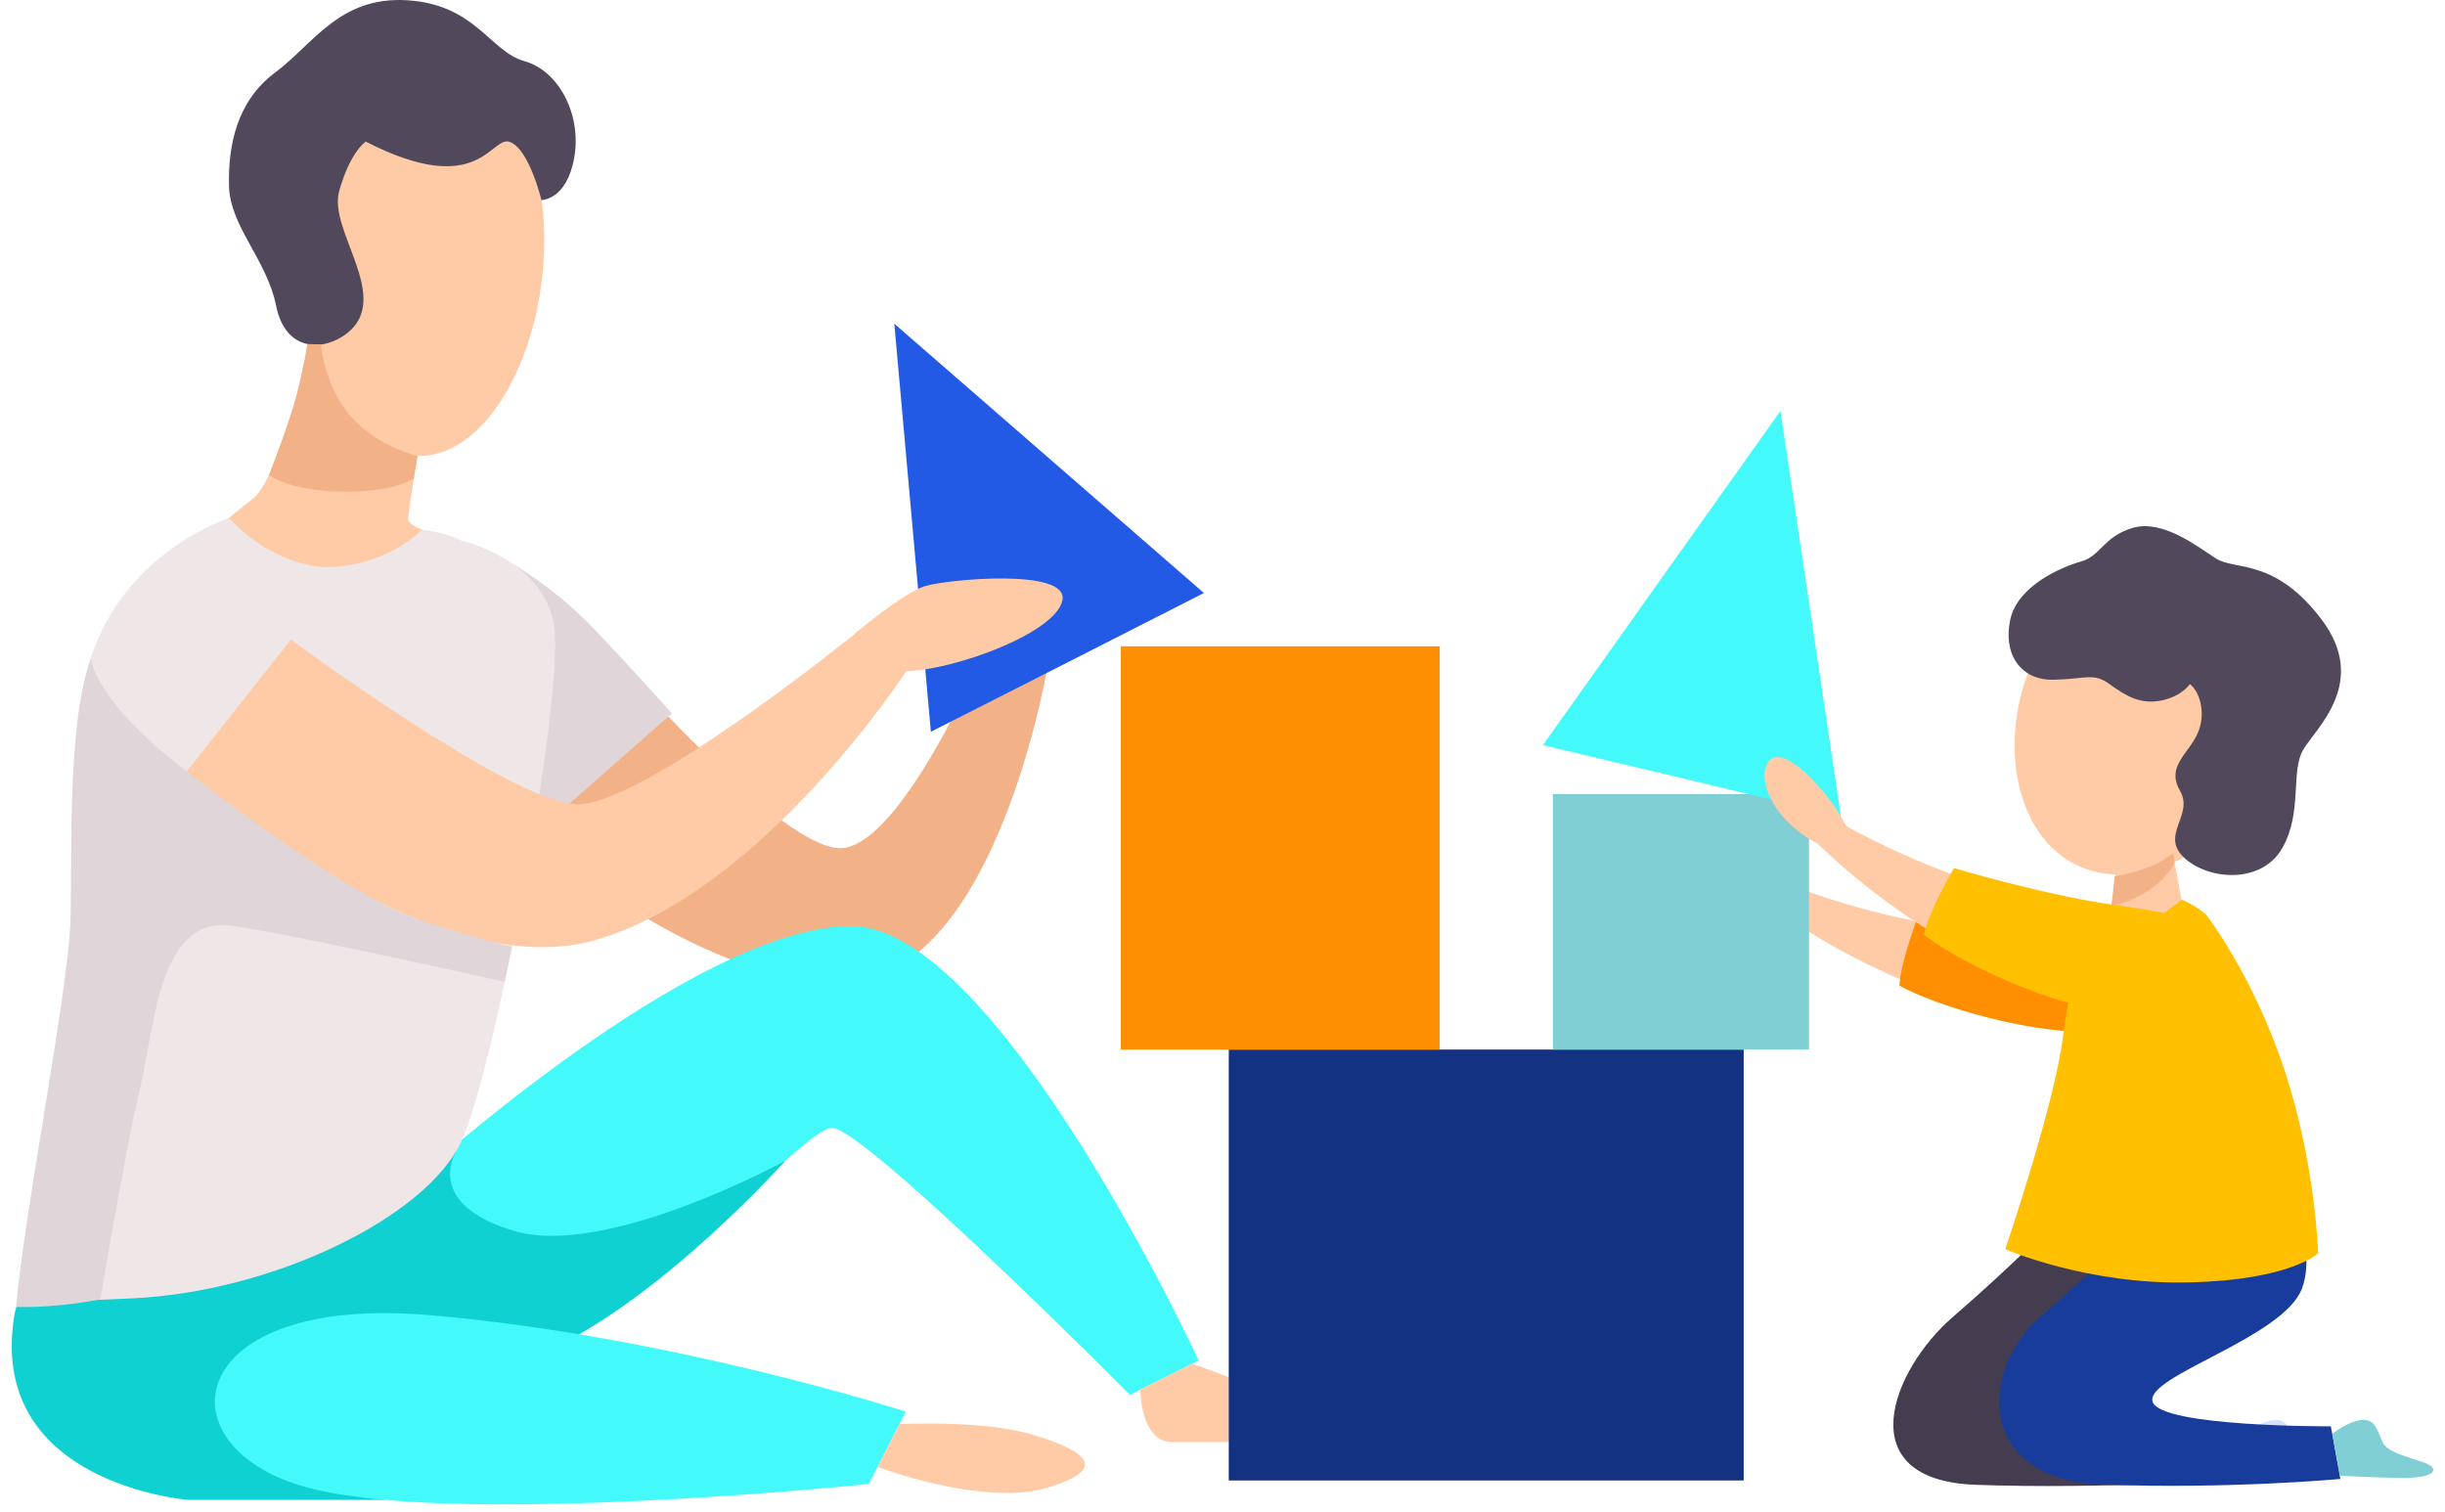 <svg width="207" height="128" viewBox="0 0 207 128" fill="none" xmlns="http://www.w3.org/2000/svg">
<path d="M152.808 75.396C152.808 75.396 160.172 78.154 167.37 78.721C174.569 79.287 180.76 78.447 183.104 79.415C185.449 80.383 186.658 84.767 180.65 86.137C174.642 87.507 162.443 85.425 150.702 77.278C151.197 76.145 152.808 75.396 152.808 75.396Z" fill="#FFCAA6"/>
<path d="M152.57 75.049C152.57 75.049 151.251 73.259 148.98 71.688C146.727 70.117 145.408 70.208 145.299 71.779C145.189 73.35 147.149 76.346 151.325 77.46C155.519 78.575 152.57 75.049 152.57 75.049Z" fill="#FFCAA6"/>
<path d="M162.425 77.478C162.425 77.478 169.898 78.447 175.503 78.41C181.126 78.374 183.654 77.972 185.247 81.004C186.841 84.037 183.782 86.886 178.122 87.325C172.462 87.763 163.982 85.206 160.813 83.452C160.904 81.406 162.425 77.478 162.425 77.478Z" fill="#FF8E00"/>
<path d="M51.169 54.717C51.169 54.717 66.482 72.638 71.519 71.779C76.556 70.939 83.095 55.685 83.095 55.685H88.828C88.828 55.685 84.487 83.123 71.171 83.178C57.855 83.233 41.132 68.125 42.396 67.212C43.641 66.317 51.169 54.717 51.169 54.717Z" fill="#F2B186"/>
<path d="M43.348 47.702C43.348 47.702 46.847 49.693 49.979 52.927C53.111 56.16 56.884 60.398 56.884 60.398L44.557 71.267L43.348 47.702Z" fill="#E0D5D8"/>
<path d="M35.252 99.802C35.252 99.802 58.789 78.392 72.069 78.41C84.487 78.428 101.485 115.183 101.485 115.183L95.66 118.088C95.66 118.088 73.058 95.326 70.402 95.49C67.746 95.655 55.712 110.762 44.722 113.758C33.732 116.754 27.413 105.921 27.413 105.921L35.252 99.802Z" fill="#43F9F9"/>
<path d="M38.641 97.445C38.641 97.445 35.71 101.921 43.568 104.223C51.426 106.524 66.5 98.267 66.5 98.267C66.5 98.267 56.298 109.703 46.517 114.288C36.736 118.873 32.56 126.984 32.56 126.984H15.946C15.946 126.984 -0.868 125.687 1.165 111.676C3.198 97.683 38.641 97.445 38.641 97.445Z" fill="#0FD1D1"/>
<path d="M39.044 45.766C39.044 45.766 45.949 47.3 46.901 52.89C47.872 58.462 41.993 90.321 39.044 96.66C36.095 103.017 23.181 109.374 11.166 109.922C-0.832 110.47 1.256 111.183 6 84.658C9.627 64.362 1.641 50.369 26.039 45.455C35.545 43.555 39.044 45.766 39.044 45.766Z" fill="#EFE6E8"/>
<path d="M46.077 19.898C46.224 29.325 41.535 38.513 35.563 38.605C29.592 38.696 24.592 29.672 24.445 20.245C24.299 10.819 29.024 4.572 34.996 4.48C40.967 4.371 45.912 10.472 46.077 19.898Z" fill="#FFCAA6"/>
<path d="M30.966 11.989C30.966 11.989 29.647 12.829 28.713 16.19C27.779 19.533 33.219 25.178 29.391 28.21C27.413 29.763 24.171 29.818 23.383 25.909C22.595 21.981 19.482 19.186 19.39 15.77C19.298 12.354 20.031 8.572 23.291 6.143C26.552 3.713 28.75 -0.342 34.501 0.023C40.253 0.388 41.498 4.371 44.392 5.175C47.286 5.978 49.246 9.65 48.623 13.304C48.001 16.957 45.839 16.939 45.839 16.939C45.839 16.939 44.813 12.646 43.183 12.025C41.571 11.367 40.692 16.976 30.966 11.989Z" fill="#51495B"/>
<path d="M73.552 125.632C73.552 125.632 37.578 129.414 25.526 125.797C13.492 122.198 15.727 109.612 36.205 111.329C56.683 113.046 76.684 119.513 76.684 119.513L73.552 125.632Z" fill="#43F9F9"/>
<path d="M76.153 120.572C76.153 120.572 83.297 120.189 87.51 121.486C91.722 122.783 94.14 124.281 88.718 125.943C83.297 127.605 74.285 124.189 74.285 124.189L76.153 120.572Z" fill="#FFCAA6"/>
<path d="M96.54 117.649C96.54 117.649 96.54 122.088 99.251 122.088C101.961 122.088 111.651 122.088 111.651 122.088C111.651 122.088 114.49 121.686 113.245 120.536C111.999 119.385 100.936 115.457 100.936 115.457L96.54 117.649Z" fill="#FFCAA6"/>
<path d="M35.435 38.075C35.435 38.075 34.556 43.336 34.556 43.902C34.556 44.469 35.728 44.834 35.728 44.834C35.728 44.834 32.853 48.013 27.394 48.013C21.936 48.013 17.631 45.309 17.631 45.309C17.631 45.309 20.049 43.263 21.405 42.222C23.621 40.505 26.24 29.672 26.24 29.672L35.435 38.075Z" fill="#FFCAA6"/>
<path d="M27.174 29.16C27.174 29.16 27.449 32.741 29.739 35.298C32.028 37.856 35.344 38.605 35.344 38.605L35.032 40.486C35.032 40.486 33.475 41.692 28.951 41.619C24.427 41.546 22.779 40.212 22.779 40.212C22.779 40.212 24.592 35.554 25.178 33.179C25.764 30.804 26.021 29.124 26.021 29.124L27.174 29.16Z" fill="#F2B186"/>
<path d="M147.625 88.859H104.031V125.34H147.625V88.859Z" fill="#133282"/>
<path d="M121.89 54.717H94.891V88.859H121.89V54.717Z" fill="#FF8E00"/>
<path d="M153.156 67.23H131.469V88.859H153.156V67.23Z" fill="#80CFD4"/>
<path d="M150.739 34.787L130.627 63.084L143.229 66.079L155.849 69.094L150.739 34.787Z" fill="#43F9F9"/>
<path d="M75.714 27.407L78.809 61.951L90.367 56.087L101.925 50.205L75.714 27.407Z" fill="#225AE6"/>
<path d="M15.8 65.33C15.8 65.33 36.076 83.635 50.308 79.616C64.559 75.579 76.703 56.854 76.703 56.854L72.362 53.676C72.362 53.676 54.283 68.308 48.752 68.089C43.22 67.87 24.628 54.151 24.628 54.151L15.8 65.33Z" fill="#FFCAA6"/>
<path d="M72.362 53.657C72.362 53.657 76.465 50.187 78.315 49.62C80.165 49.054 90.513 48.067 89.946 50.826C89.378 53.584 80.916 56.69 76.721 56.836C72.49 56.982 72.362 53.657 72.362 53.657Z" fill="#FFCAA6"/>
<path d="M19.39 43.866C19.39 43.866 11.752 46.259 8.345 53.986C4.938 61.713 6.953 73.588 6.696 79.634C12.814 58.005 27.394 48.013 27.394 48.013C27.394 48.013 23.2 47.94 19.39 43.866Z" fill="#EFE6E8"/>
<path d="M7.704 55.703C7.704 55.703 7.759 59.138 15.8 65.312C23.841 71.487 31.296 76.51 35.71 77.954C40.143 79.397 43.348 80.164 43.348 80.164L42.725 83.123C42.725 83.123 26.204 79.397 19.829 78.392C13.455 77.387 13.162 86.576 11.898 91.947C10.616 97.317 8.492 109.995 8.492 109.995C8.492 109.995 5.268 110.726 1.366 110.653C1.971 103.108 5.799 83.836 5.964 77.954C6.129 72.108 5.671 61.312 7.704 55.703Z" fill="#E0D5D8"/>
<path d="M186.291 100.368C186.291 100.368 189.02 104.88 187.482 109.082C185.943 113.283 174.147 116.517 174.825 118.691C175.503 120.846 189.918 120.773 189.918 120.773L190.724 125.23C190.724 125.23 177.994 126.107 167.242 125.705C156.49 125.304 160.153 115.987 165.319 111.511C170.466 107.054 173.451 103.93 173.451 103.93L186.291 100.368Z" fill="#443D4F"/>
<path d="M190.046 121.394C190.046 121.394 191.255 120.39 192.464 120.225C193.655 120.061 193.838 121.084 194.314 122.125C194.79 123.166 197.648 123.586 198.344 124.08C199.021 124.573 198.325 125.121 196.146 125.121C193.984 125.121 190.687 124.938 190.687 124.938L190.046 121.394Z" fill="#D4E3FB"/>
<path d="M192.647 99.144C192.647 99.144 196.439 104.862 194.9 109.064C193.361 113.265 181.566 116.499 182.243 118.672C182.921 120.828 197.336 120.755 197.336 120.755L198.142 125.212C198.142 125.212 188.746 126.089 178.012 125.687C167.26 125.285 167.59 115.969 172.737 111.493C177.884 107.036 180.87 103.912 180.87 103.912L192.647 99.144Z" fill="#173C9B"/>
<path d="M192.079 65.276C188.727 71.834 181.089 75.926 175.668 73.167C170.246 70.409 169.092 61.841 172.444 55.283C175.796 48.725 182.39 46.679 187.812 49.419C193.233 52.196 195.431 58.736 192.079 65.276Z" fill="#FFCAA6"/>
<path d="M185.394 57.914C186.2 58.498 186.841 60.398 186.035 62.134C185.229 63.887 183.379 64.892 184.57 66.956C185.76 69.02 182.866 70.665 184.899 72.601C186.932 74.519 191.457 74.885 193.215 71.816C194.973 68.746 193.893 65.312 195.01 63.449C196.127 61.586 200.542 57.749 196.567 52.47C192.592 47.191 189.204 48.323 187.61 47.282C186.017 46.259 183.104 43.957 180.576 44.688C178.049 45.437 177.866 47.081 176.18 47.538C174.514 48.013 170.814 49.584 170.191 52.47C169.568 55.356 171.052 57.621 173.891 57.548C176.73 57.475 177.225 56.927 178.617 57.932C180.009 58.937 181.218 59.667 183.013 59.302C184.789 58.918 185.394 57.914 185.394 57.914Z" fill="#51495B"/>
<path d="M186.749 77.405C186.749 77.405 190.687 82.411 193.38 90.504C196.072 98.596 196.256 106.104 196.256 106.104C196.256 106.104 193.966 108.369 185.339 108.57C176.693 108.79 169.77 105.757 169.77 105.757C169.77 105.757 173.873 93.755 174.642 87.873C175.411 81.991 176.419 78.593 179.477 77.004C182.518 75.378 184.46 75.542 186.749 77.405Z" fill="#FFC001"/>
<path d="M197.464 121.394C197.464 121.394 198.673 120.39 199.882 120.225C201.073 120.061 201.256 121.084 201.732 122.125C202.209 123.166 205.066 123.586 205.762 124.08C206.44 124.573 205.744 125.121 203.564 125.121C201.403 125.121 198.106 124.938 198.106 124.938L197.464 121.394Z" fill="#80CFD4"/>
<path d="M156.27 69.916C156.27 69.916 163.084 73.807 170.118 75.506C177.133 77.204 183.379 77.369 185.54 78.684C187.702 80.018 188.196 84.548 182.042 84.932C175.887 85.334 164.183 81.333 153.889 71.432C154.548 70.409 156.27 69.916 156.27 69.916Z" fill="#FFCAA6"/>
<path d="M156.087 69.532C156.087 69.532 155.061 67.559 153.083 65.641C151.105 63.741 149.805 63.613 149.438 65.148C149.072 66.682 150.537 69.952 154.475 71.706C158.432 73.478 156.087 69.532 156.087 69.532Z" fill="#FFCAA6"/>
<path d="M178.36 77.716C178.36 77.716 179.276 75.761 179.056 73.642C178.836 71.523 183.819 71.505 183.819 71.505L184.698 76.181C184.698 76.181 180.815 79.342 178.635 79.78C176.455 80.219 177.609 78.319 178.36 77.716Z" fill="#FFCAA6"/>
<path d="M179.038 74.19C179.038 74.19 182.097 73.788 183.965 72.236C184.02 72.546 184.112 73.039 184.112 73.039C184.112 73.039 183.47 74.501 181.529 75.615C179.569 76.73 178.763 76.602 178.763 76.602L179.038 74.19Z" fill="#F2B186"/>
<path d="M165.429 73.496C165.429 73.496 172.645 75.633 178.195 76.492C183.745 77.351 186.31 77.369 187.409 80.602C188.489 83.854 185.027 86.174 179.349 85.717C173.689 85.26 165.722 81.369 162.883 79.141C163.304 77.131 165.429 73.496 165.429 73.496Z" fill="#FFC001"/>
</svg>
